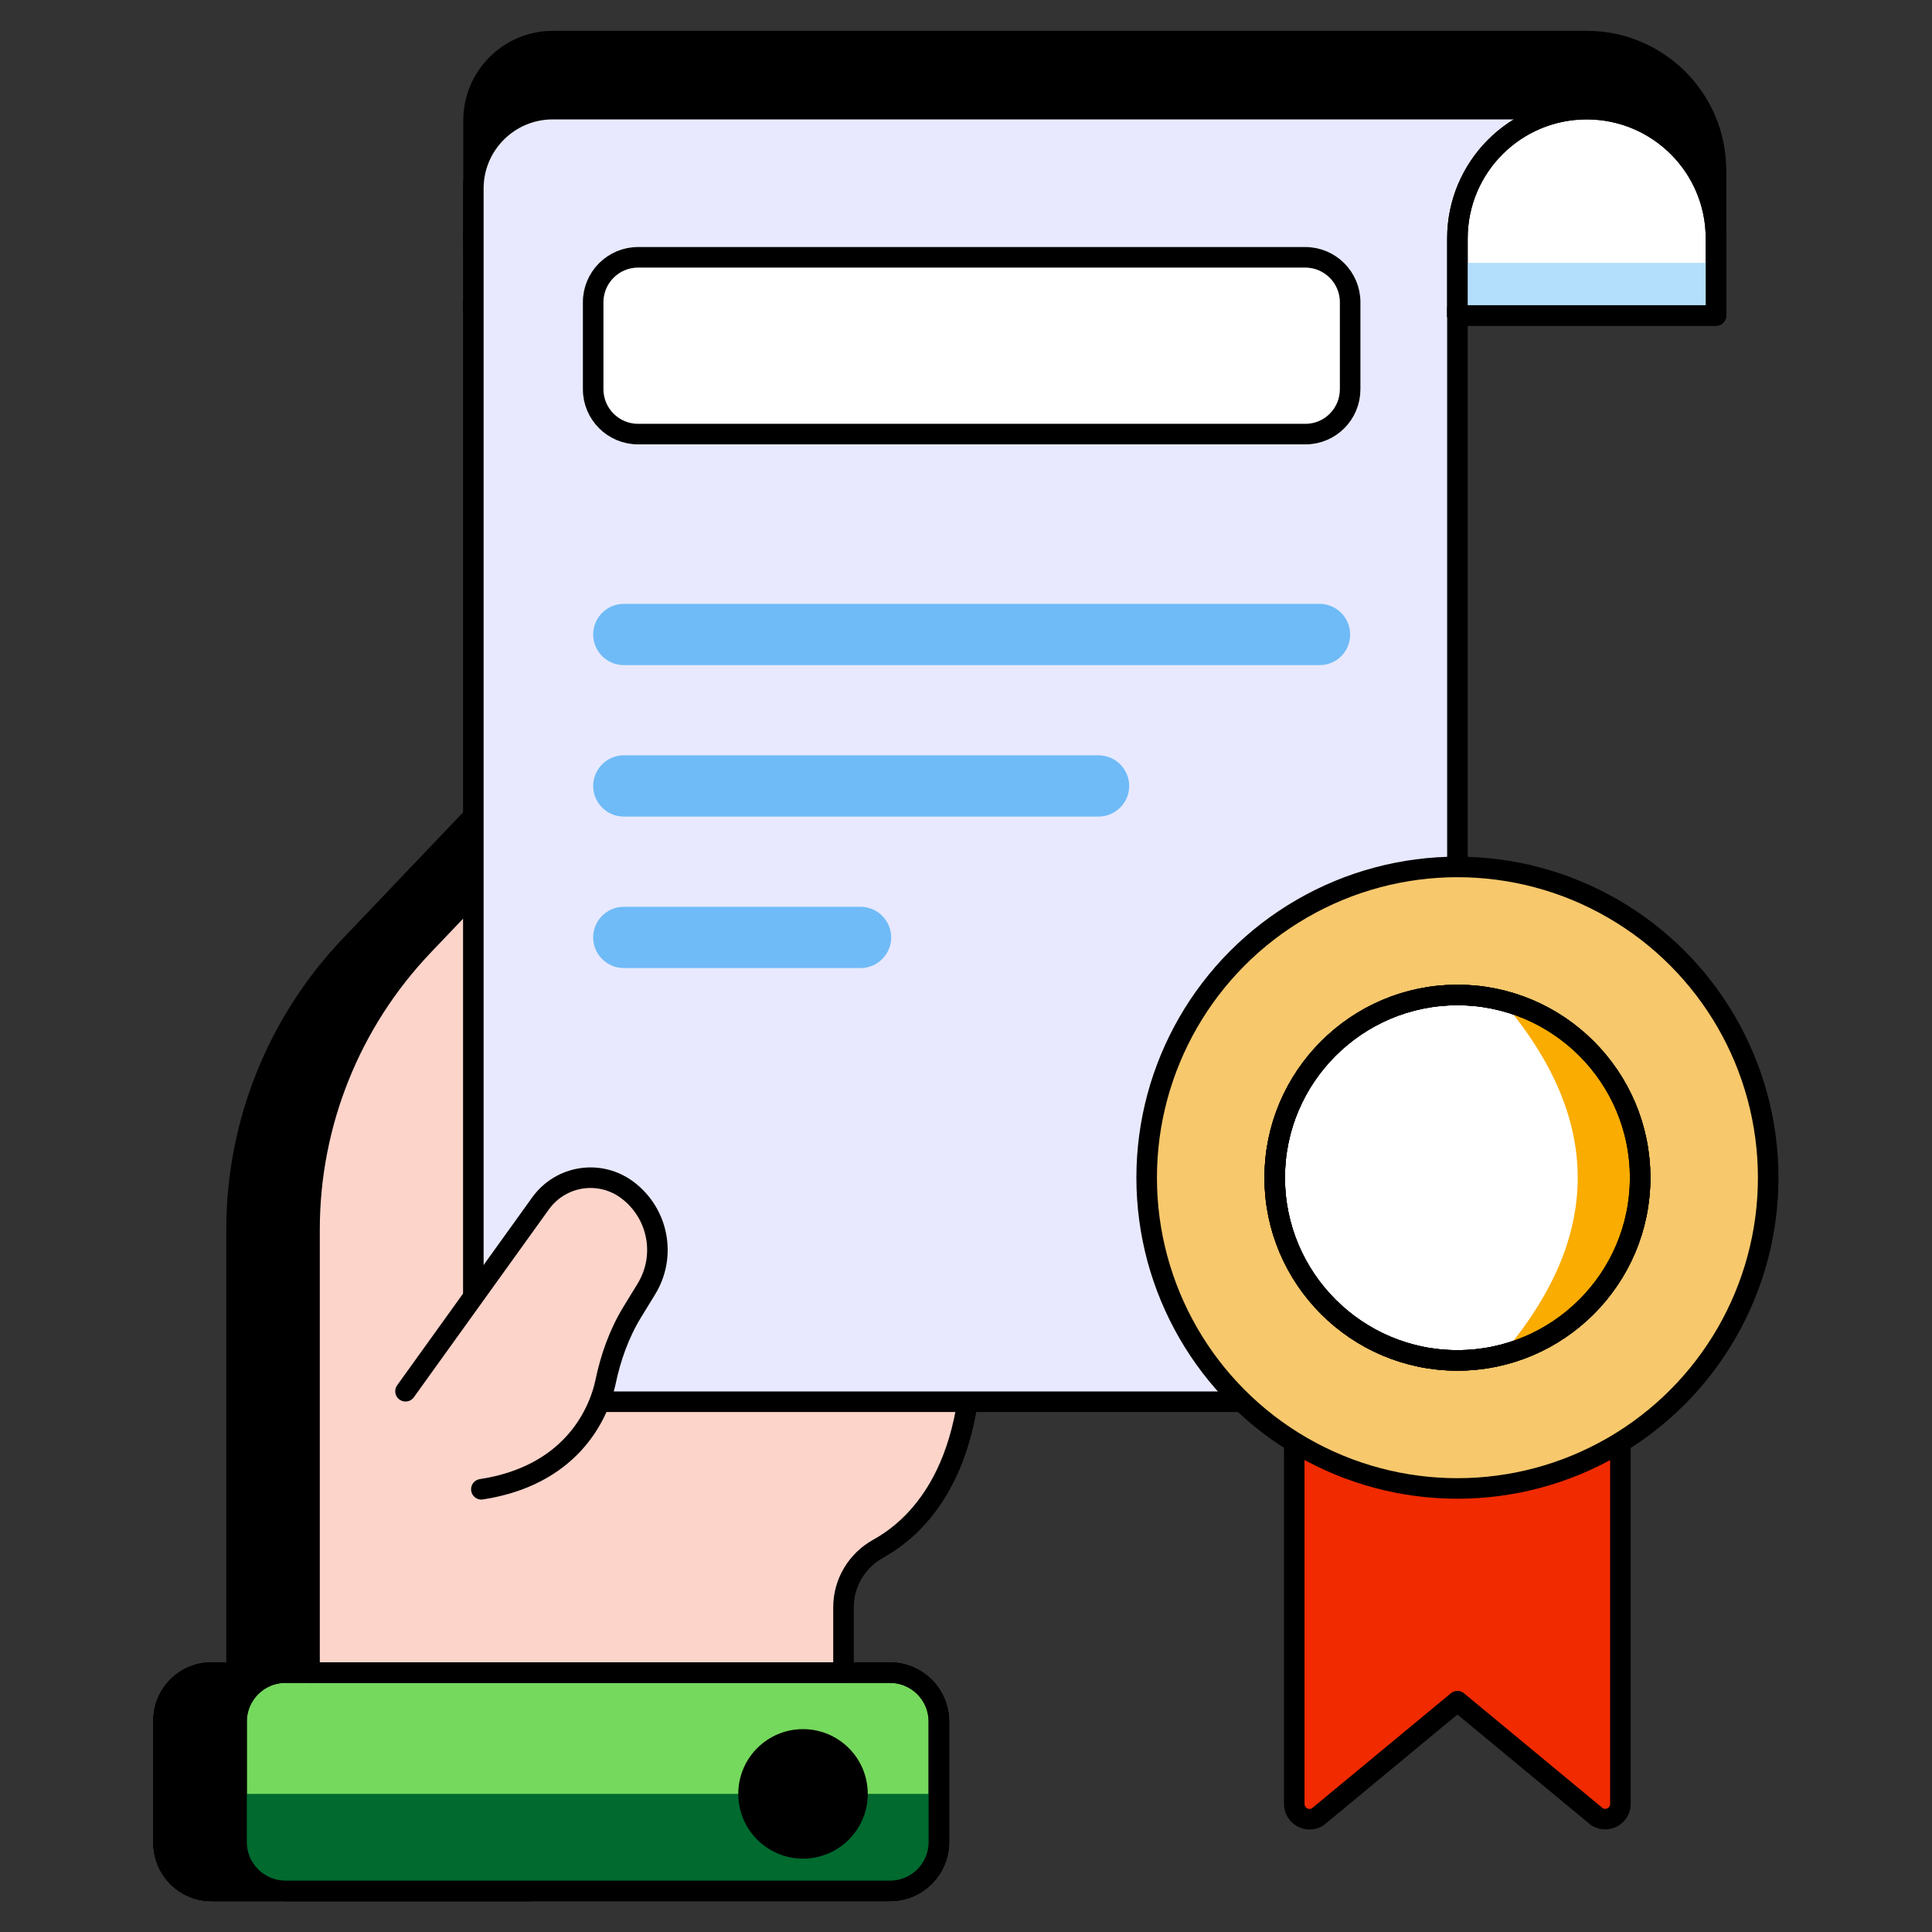 <?xml version="1.0" ?><svg xmlns="http://www.w3.org/2000/svg" xmlns:xlink="http://www.w3.org/1999/xlink" version="1.1" viewBox="0 0 94 94" style="enable-background:new 0 0 94 94;" xml:space="preserve"><rect x="0" y="0" width="94" height="94" fill="#333333" stroke="none"/><style type="text/css">
	.st0{display:none;}
	.st1{display:inline;fill:#FEA900;}
	.st2{display:inline;}
	.st3{display:inline;fill:#F9CD6C;}
	.st4{display:inline;fill:none;stroke:#000000;stroke-width:0.25;stroke-miterlimit:10;}
	.st5{stroke:#000000;stroke-linecap:round;stroke-linejoin:round;stroke-miterlimit:10;}
	.st6{opacity:0.2;stroke:#000000;stroke-linecap:round;stroke-linejoin:round;stroke-miterlimit:10;}
	.st7{fill:#F12A00;stroke:#000000;stroke-linecap:round;stroke-linejoin:round;stroke-miterlimit:10;}
	.st8{fill:#FBECCF;stroke:#000000;stroke-linecap:round;stroke-linejoin:round;stroke-miterlimit:10;}
	.st9{opacity:0.2;fill:#F12A00;}
	.st10{fill:#F7C86C;stroke:#000000;stroke-linecap:round;stroke-linejoin:round;stroke-miterlimit:10;}
	.st11{fill:none;stroke:#000000;stroke-linecap:round;stroke-linejoin:round;stroke-miterlimit:10;}
	.st12{display:inline;stroke:#000000;stroke-linecap:round;stroke-linejoin:round;stroke-miterlimit:10;}
	.st13{fill:#FAAC01;stroke:#000000;stroke-linecap:round;stroke-linejoin:round;stroke-miterlimit:10;}
	.st14{fill:#FAAC01;}
	.st15{display:inline;fill:#FAEBCE;stroke:#000000;stroke-width:0.25;stroke-miterlimit:10;}
	.st16{display:inline;fill:none;stroke:#000000;stroke-width:1.016;stroke-miterlimit:10;}
	.st17{display:inline;fill:#FAEBCE;stroke:#000000;stroke-width:1.016;stroke-miterlimit:10;}
	.st18{fill:#FEA900;}
	.st19{fill:#F9CD6C;}
	.st20{fill:none;stroke:#000000;stroke-width:1.016;stroke-miterlimit:10;}
	.st21{fill:#FAEBCE;stroke:#000000;stroke-width:1.016;stroke-miterlimit:10;}
	.st22{display:inline;fill:#FAEBCE;}
	.st23{fill:#008FF5;stroke:#000000;stroke-linecap:round;stroke-linejoin:round;stroke-miterlimit:10;}
	.st24{fill:#D0E6FB;stroke:#000000;stroke-linecap:round;stroke-linejoin:round;stroke-miterlimit:10;}
	.st25{fill:#FFFFFF;stroke:#000000;stroke-linecap:round;stroke-linejoin:round;stroke-miterlimit:10;}
	.st26{fill:#75D95D;stroke:#000000;stroke-linecap:round;stroke-linejoin:round;stroke-miterlimit:10;}
	.st27{fill:#CAF3BB;}
	.st28{fill:#FFFFFF;}
	.st29{fill:#CAF3BB;stroke:#000000;stroke-linecap:round;stroke-linejoin:round;stroke-miterlimit:10;}
	.st30{display:inline;fill:#D0E6FB;stroke:#000000;stroke-linecap:round;stroke-linejoin:round;stroke-miterlimit:10;}
	.st31{stroke:#FFFFFF;stroke-linecap:round;stroke-linejoin:round;stroke-miterlimit:10;}
	.st32{fill:#B4B2FB;stroke:#000000;stroke-linecap:round;stroke-linejoin:round;stroke-miterlimit:10;}
	.st33{fill:#018BEE;}
	.st34{display:inline;fill:none;stroke:#000000;stroke-linecap:round;stroke-linejoin:round;stroke-miterlimit:10;}
	.st35{fill:#75D95D;}
	.st36{fill:#4949F7;stroke:#000000;stroke-linecap:round;stroke-linejoin:round;stroke-miterlimit:10;}
	.st37{fill:#D0E6FB;}
	.st38{fill:#6FBBF7;stroke:#000000;stroke-linecap:round;stroke-linejoin:round;stroke-miterlimit:10;}
	.st39{fill:#018BEE;stroke:#000000;stroke-linecap:round;stroke-linejoin:round;stroke-miterlimit:10;}
	.st40{fill:#B4B2FB;}
	.st41{fill:#E8E9FE;}
	.st42{fill:#B4B2FB;stroke:#000F24;stroke-miterlimit:10;}
	.st43{stroke:#000000;stroke-miterlimit:10;}
	.st44{fill:#E8E9FE;stroke:#000000;stroke-linecap:round;stroke-linejoin:round;stroke-miterlimit:10;}
	.st45{opacity:0.3;fill:#018BEE;}
	.st46{fill:#6FBBF7;}
	.st47{fill:#FAAC01;stroke:#FFFFFF;stroke-linecap:round;stroke-linejoin:round;stroke-miterlimit:10;}
	.st48{fill:#006A2F;}
	.st49{opacity:0.1;}
	.st50{fill:#FCD4CA;stroke:#000000;stroke-linecap:round;stroke-linejoin:round;stroke-miterlimit:10;}
	.st51{fill:#006A2F;stroke:#000000;stroke-linecap:round;stroke-linejoin:round;stroke-miterlimit:10;}
	.st52{fill:#4949F7;}
	.st53{fill:#F12A00;}
	.st54{fill:#D0E6FB;stroke:#018BEE;stroke-linecap:round;stroke-linejoin:round;stroke-miterlimit:10;}
	.st55{fill:#9CD7FF;}
	.st56{fill:#F7C86C;}
	.st57{opacity:0.3;stroke:#000000;stroke-linecap:round;stroke-linejoin:round;stroke-miterlimit:10;}
	.st58{opacity:0.1;stroke:#000000;stroke-linecap:round;stroke-linejoin:round;stroke-miterlimit:10;}
	.st59{opacity:0.3;fill:#006A2F;}
	.st60{stroke:#000000;stroke-width:1.083;stroke-linecap:round;stroke-linejoin:round;stroke-miterlimit:10;}
	.st61{fill:#D0E6FB;stroke:#000000;stroke-width:1.083;stroke-linecap:round;stroke-linejoin:round;stroke-miterlimit:10;}
	.st62{fill:#6FBBF7;stroke:#000000;stroke-width:1.083;stroke-linecap:round;stroke-linejoin:round;stroke-miterlimit:10;}
	.st63{fill:none;stroke:#000000;stroke-width:1.083;stroke-linecap:round;stroke-linejoin:round;stroke-miterlimit:10;}
	.st64{fill:#CAF3BB;stroke:#000000;stroke-width:0.788;stroke-linecap:round;stroke-linejoin:round;stroke-miterlimit:10;}
	.st65{fill:#6FBBF7;stroke:#FFFFFF;stroke-linecap:round;stroke-linejoin:round;stroke-miterlimit:10;}
	.st66{opacity:0.2;}
	.st67{stroke:#E8E9FE;stroke-linecap:round;stroke-linejoin:round;stroke-miterlimit:10;}
	.st68{fill:#FCD4CA;}
	.st69{fill:#FBECCF;}
	.st70{opacity:0.1;fill:#F12A00;}
	.st71{opacity:0.5;stroke:#000000;stroke-linecap:round;stroke-linejoin:round;stroke-miterlimit:10;}
	.st72{fill:#6FBBF7;stroke:#E8E9FE;stroke-linecap:round;stroke-linejoin:round;stroke-miterlimit:10;}
	.st73{opacity:0.5;fill:#D0E6FB;}
	.st74{fill:#70BAF7;}
	.st75{fill:none;stroke:#FFFFFF;stroke-linecap:round;stroke-linejoin:round;stroke-miterlimit:10;}
	.st76{fill:#70BAF7;stroke:#70BAF7;stroke-linecap:round;stroke-linejoin:round;stroke-miterlimit:10;}
	.st77{fill:#018BEE;stroke:#018BEE;stroke-linecap:round;stroke-linejoin:round;stroke-miterlimit:10;}
	.st78{fill:#70BAF7;stroke:#000000;stroke-linecap:round;stroke-linejoin:round;stroke-miterlimit:10;}
	.st79{fill:#F9CD6C;stroke:#000000;stroke-linecap:round;stroke-linejoin:round;stroke-miterlimit:10;}
	.st80{fill:none;}
	.st81{fill:#006A2F;stroke:#006A2F;stroke-miterlimit:10;}
	.st82{fill:#B4DFFC;}
	.st83{fill:#6FBBF7;stroke:#018BEE;stroke-linecap:round;stroke-linejoin:round;stroke-miterlimit:10;}
	.st84{fill:none;stroke:#FBECCF;stroke-linecap:round;stroke-linejoin:round;stroke-miterlimit:10;}
	.st85{fill:none;stroke:#018BEE;stroke-linecap:round;stroke-linejoin:round;stroke-miterlimit:10;}
	.st86{fill:#010101;stroke:#FFFFFF;stroke-linecap:round;stroke-linejoin:round;stroke-miterlimit:10;}
	.st87{fill:#010101;stroke:#000000;stroke-linecap:round;stroke-linejoin:round;stroke-miterlimit:10;}
	.st88{fill:#75D95D;stroke:#FFFFFF;stroke-linecap:round;stroke-linejoin:round;stroke-miterlimit:10;}
	.st89{fill:#94F279;stroke:#000000;stroke-linecap:round;stroke-linejoin:round;stroke-miterlimit:10;}
	.st90{fill:#8C8CF9;}
	.st91{fill:#008FF5;}
	.st92{fill:#8CD8F9;}
	.st93{fill:#FFC043;}
	.st94{fill:#94F279;}
	.st95{fill:#FF3D1D;}
	.st96{fill:#31B1FF;}
	.st97{fill:#FFCF7B;}
	.st98{fill:#B2FF99;}
	.st99{fill:#D7D7FF;}
	.st100{fill:#FF7C6E;}
	.st101{fill:#5CC9FF;}
	.st102{fill:#F12A00;stroke:#FFFFFF;stroke-linecap:round;stroke-linejoin:round;stroke-miterlimit:10;}
	.st103{fill:#F7C86C;stroke:#000000;stroke-width:1.016;stroke-miterlimit:10;}
</style><g id="Refrences" class="st0"/><g id="Tittle"/><g id="Icons"><g><path class="st46" d="M83.88,12.19V9.76c0-3.47-2.81-6.29-6.29-6.29h-0.4c-3.47,0-6.29,2.81-6.29,6.29v2.43H83.88z"/><rect x="23.03" y="11.35" class="st5" width="47.88" height="0.33"/><path class="st5" d="M70.91,12.19V11.7L77.2,2h-50.3c-2.13,0-3.86,1.73-3.86,3.86v6.33H70.91z"/><path class="st5" d="M83.48,12.03H70.91V8.29C70.91,4.81,73.73,2,77.2,2h0c3.47,0,6.29,2.81,6.29,6.29V12.03z"/><path class="st25" d="M65.69,12.19v-0.86c0-1.17-0.95-2.12-2.12-2.12H30.99c-1.17,0-2.12,0.95-2.12,2.12v0.86H65.69z"/><path class="st5" d="M25.77,81.38H10.28c-1.28,0-2.32,1.04-2.32,2.32v5.99C7.97,90.96,9,92,10.28,92h15.49V81.38z"/><path class="st5" d="M25.77,81.38H10.28c-1.28,0-2.32,1.04-2.32,2.32v5.99C7.97,90.96,9,92,10.28,92h15.49V81.38z"/><path class="st5" d="M25.77,87.28H7.97v2.41C7.97,90.96,9,92,10.28,92h15.49V87.28z"/><path class="st5" d="M25.77,36.85l-8.74,9.17c-3.54,3.72-5.52,8.65-5.52,13.79v21.58h14.26V36.85z"/><path class="st5" d="M25.77,81.38H10.28c-1.28,0-2.32,1.04-2.32,2.32v5.99C7.97,90.96,9,92,10.28,92h15.49V81.38z"/><path class="st7" d="M77.71,88.4l-6.8-5.63l-6.8,5.63c-0.5,0.31-1.14-0.05-1.14-0.64V69.91h15.87v17.85    C78.85,88.34,78.21,88.7,77.71,88.4z"/><path class="st7" d="M43.3,92H13.89c-1.31,0-2.38-1.06-2.38-2.38v-5.86c0-1.31,1.06-2.38,2.38-2.38H43.3    c1.31,0,2.38,1.06,2.38,2.38v5.86C45.68,90.94,44.62,92,43.3,92z"/><path class="st26" d="M43.3,92H13.89c-1.31,0-2.38-1.06-2.38-2.38v-5.86c0-1.31,1.06-2.38,2.38-2.38H43.3    c1.31,0,2.38,1.06,2.38,2.38v5.86C45.68,90.94,44.62,92,43.3,92z"/><path class="st48" d="M11.51,87.28v2.41c0,1.28,1.04,2.32,2.32,2.32h29.54c1.28,0,2.32-1.04,2.32-2.32v-2.41H11.51z"/><path class="st50" d="M47.15,62.73c0.82,8.34-2.34,11.47-4.42,12.62c-1.04,0.58-1.69,1.66-1.69,2.85v3.18H15.06V59.81    c0-5.13,1.98-10.07,5.52-13.79l8.77-9.2L47.15,62.73z"/><rect x="23.03" y="14.67" class="st5" width="47.88" height="0.33"/><path class="st44" d="M70.91,15.02v49.32c0,2.13-1.73,3.86-3.86,3.86H26.89c-2.13,0-3.86-1.73-3.86-3.86V9.17    c0-2.13,1.73-3.86,3.86-3.86h50.3"/><path class="st50" d="M19.73,67.69l6.57-9.14c0.99-1.37,2.89-1.66,4.24-0.64l0,0c1.5,1.14,1.89,3.22,0.9,4.82l-0.68,1.11    c-0.64,1.05-1.05,2.21-1.3,3.41c-0.37,1.72-1.8,4.56-6.04,5.21"/><path class="st25" d="M83.48,15.35H70.91V11.6c0-3.47,2.81-6.29,6.29-6.29h0c3.47,0,6.29,2.81,6.29,6.29V15.35z"/><rect x="70.91" y="12.79" class="st82" width="12.57" height="2.55"/><path class="st25" d="M63.52,21.12H31.04c-1.2,0-2.18-0.98-2.18-2.18V14.7c0-1.2,0.98-2.18,2.18-2.18h32.47    c1.2,0,2.18,0.98,2.18,2.18v4.24C65.69,20.14,64.72,21.12,63.52,21.12z"/><path class="st46" d="M64.21,32.36H30.35c-0.82,0-1.49-0.67-1.49-1.49v0c0-0.82,0.67-1.49,1.49-1.49h33.85    c0.82,0,1.49,0.67,1.49,1.49v0C65.69,31.7,65.03,32.36,64.21,32.36z"/><path class="st46" d="M53.45,39.73h-23.1c-0.82,0-1.49-0.67-1.49-1.49l0,0c0-0.82,0.67-1.49,1.49-1.49h23.1    c0.82,0,1.49,0.67,1.49,1.49l0,0C54.94,39.06,54.27,39.73,53.45,39.73z"/><path class="st46" d="M41.87,47.1H30.35c-0.82,0-1.49-0.67-1.49-1.49v0c0-0.82,0.67-1.49,1.49-1.49h11.52    c0.82,0,1.49,0.67,1.49,1.49v0C43.36,46.43,42.69,47.1,41.87,47.1z"/><circle class="st10" cx="70.91" cy="57.3" r="15.12"/><path class="st25" d="M70.91,66.19c-4.9,0-8.89-3.99-8.89-8.89s3.99-8.89,8.89-8.89c4.9,0,8.89,3.99,8.89,8.89    S75.81,66.19,70.91,66.19z"/><path class="st14" d="M73.08,48.69c4.91,5.74,4.91,11.48,0,17.22c3.85-0.97,6.72-4.46,6.72-8.61S76.94,49.67,73.08,48.69z"/><path class="st11" d="M43.3,92H13.89c-1.31,0-2.38-1.06-2.38-2.38v-5.86c0-1.31,1.06-2.38,2.38-2.38H43.3    c1.31,0,2.38,1.06,2.38,2.38v5.86C45.68,90.94,44.62,92,43.3,92z"/><circle class="st5" cx="39.07" cy="87.28" r="2.65"/><path class="st11" d="M70.91,66.19c-4.9,0-8.89-3.99-8.89-8.89s3.99-8.89,8.89-8.89c4.9,0,8.89,3.99,8.89,8.89    S75.81,66.19,70.91,66.19z"/><path class="st11" d="M70.91,66.19c-4.9,0-8.89-3.99-8.89-8.89s3.99-8.89,8.89-8.89c4.9,0,8.89,3.99,8.89,8.89    S75.81,66.19,70.91,66.19z"/><path class="st11" d="M83.48,15.35H70.91V11.6c0-3.47,2.81-6.29,6.29-6.29h0c3.47,0,6.29,2.81,6.29,6.29V15.35z"/></g></g><g id="Layer_4"/></svg>